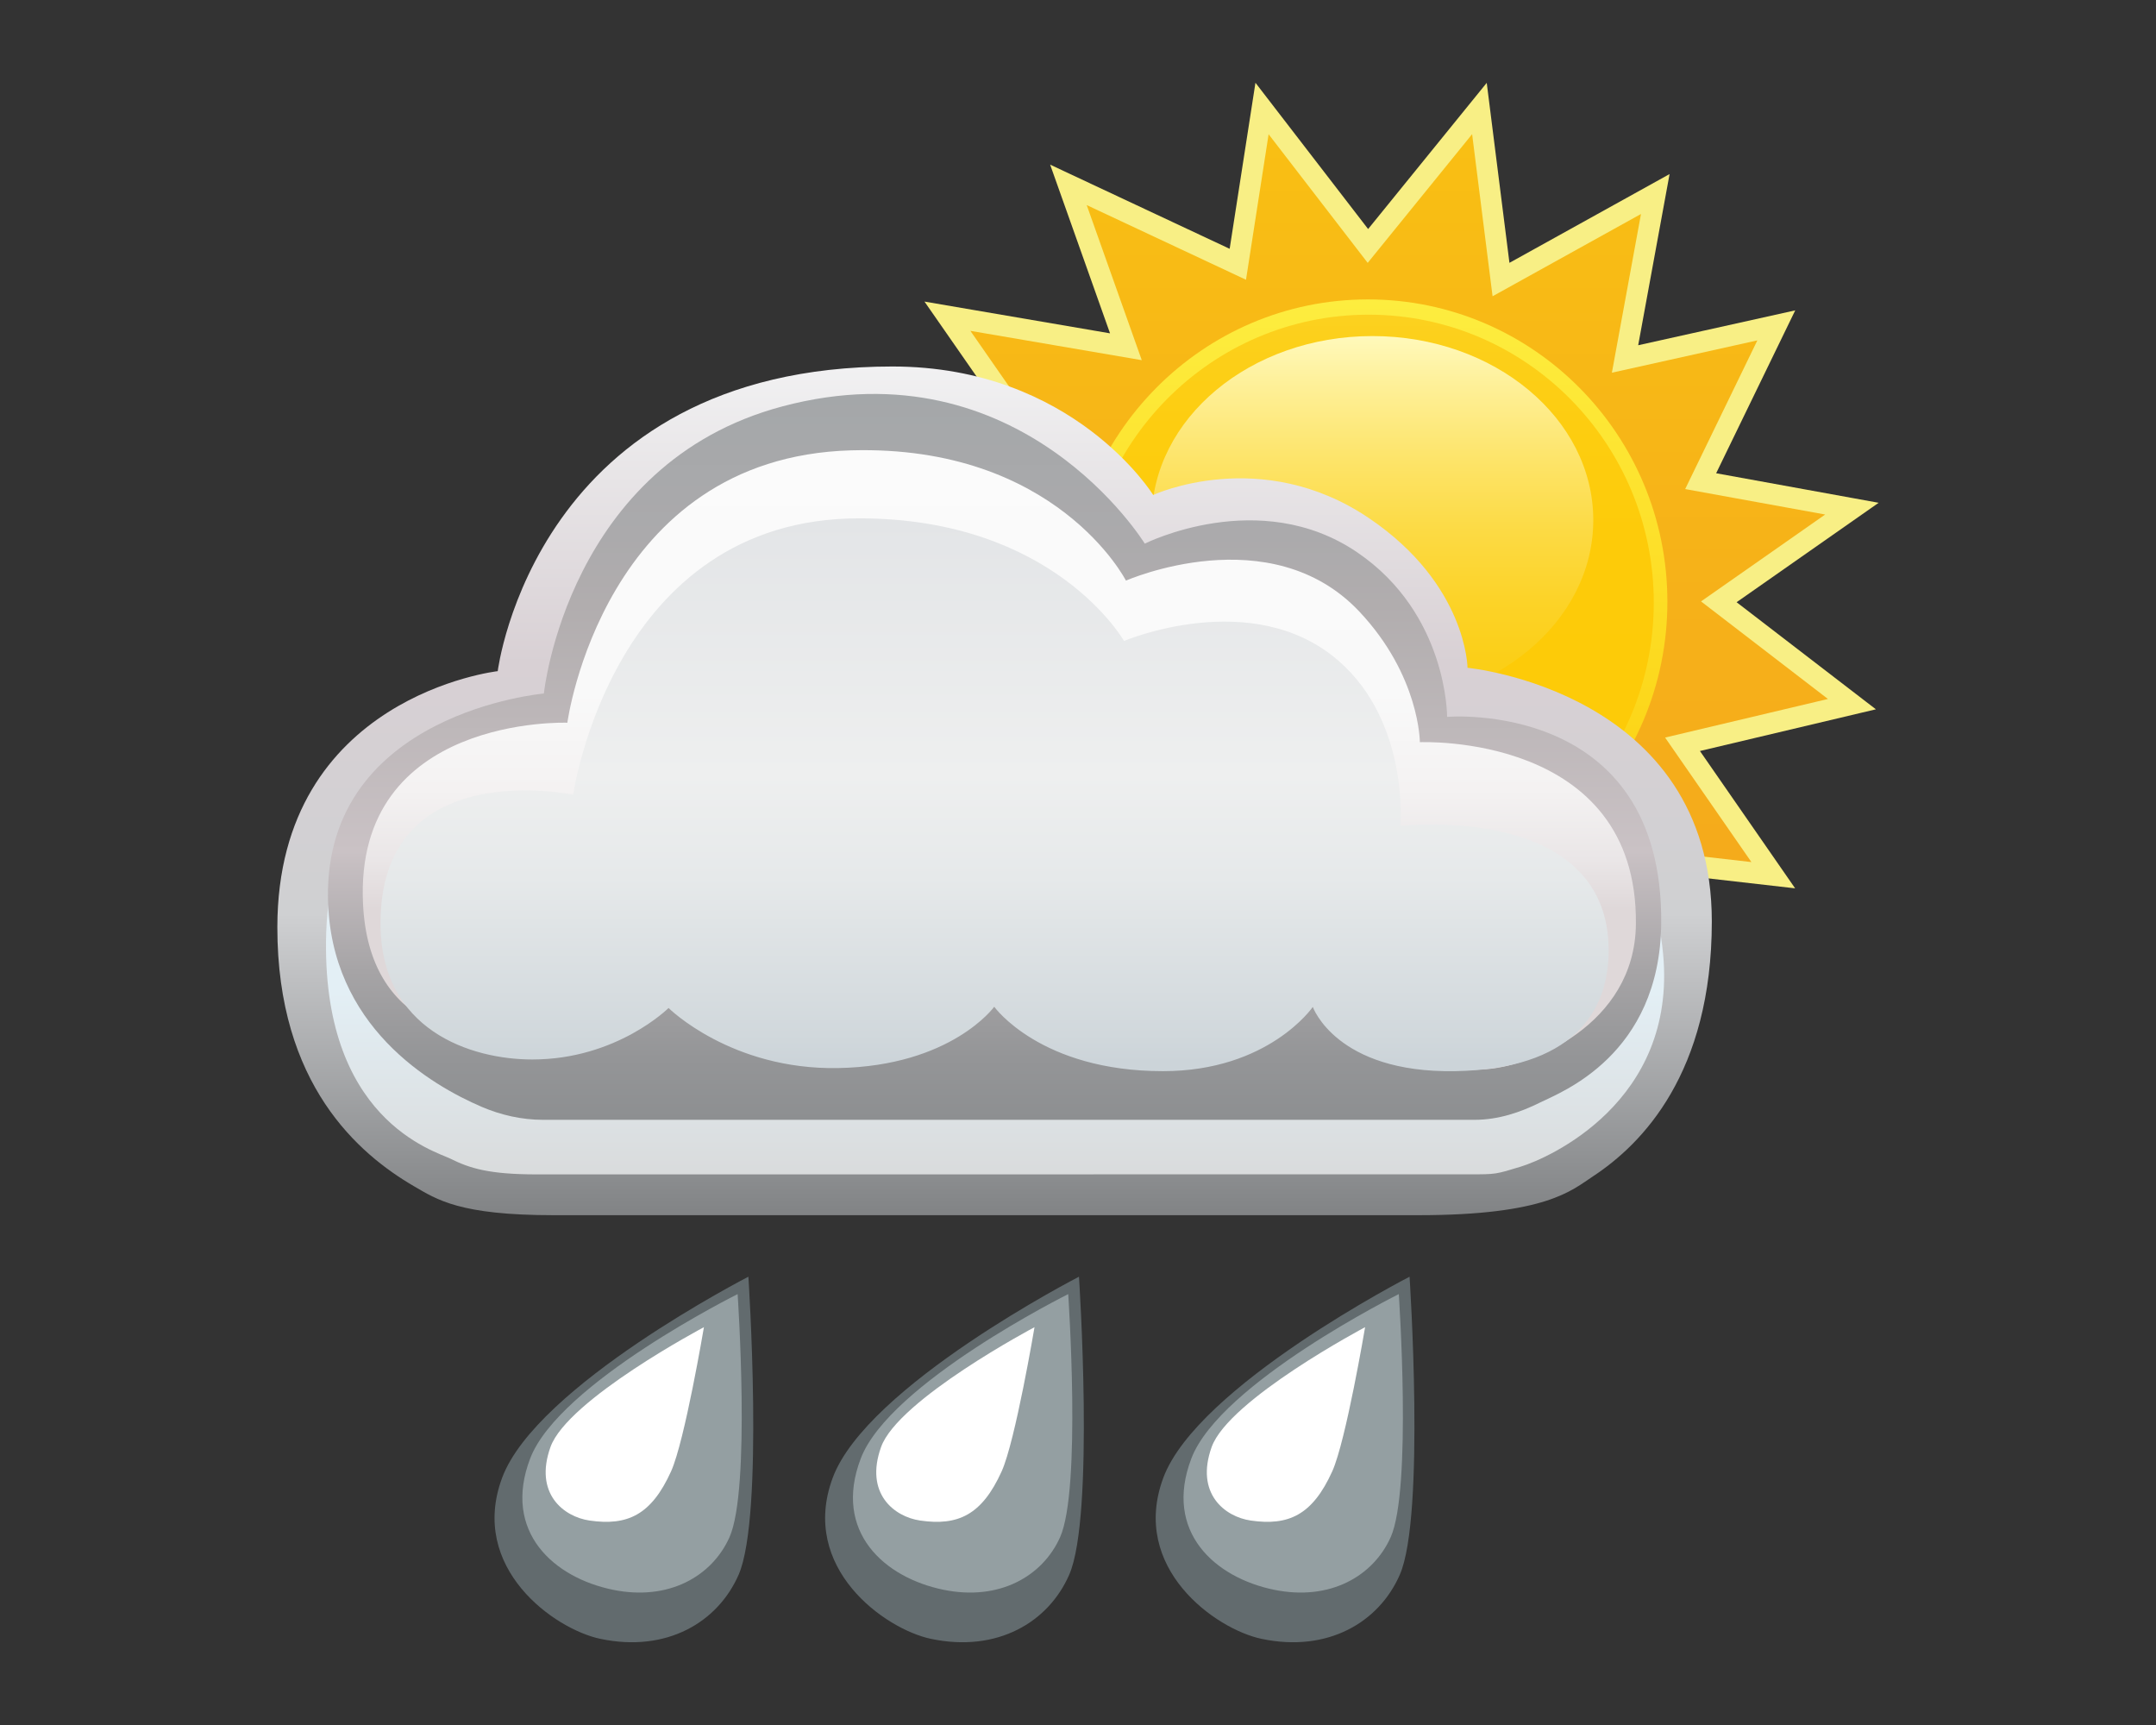 <?xml version="1.0" encoding="iso-8859-1"?>
<!-- Generator: Adobe Illustrator 18.1.0, SVG Export Plug-In . SVG Version: 6.00 Build 0)  -->
<svg version="1.1" id="ROVESCI" xmlns="http://www.w3.org/2000/svg" xmlns:xlink="http://www.w3.org/1999/xlink" x="0px" y="0px"
	 viewBox="0 0 750 600" style="enable-background:new 0 0 750 600;" xml:space="preserve">
<rect x="0" y="0" width="750" height="600" fill="#333333" stroke="none"/>
<g id="sole_11_">
	<linearGradient id="corona_1_" gradientUnits="userSpaceOnUse" x1="473.745" y1="378.786" x2="473.745" y2="37.739">
		<stop  offset="0" style="stop-color:#F4A51D"/>
		<stop  offset="0.5" style="stop-color:#F6B119"/>
		<stop  offset="1" style="stop-color:#F9C013"/>
	</linearGradient>
	<polygon id="corona_7_" style="fill:url(#corona_1_);" points="439.018,37.739 475.849,85.55 514.643,37.739 522.151,97.237 
		575.819,67.488 565.296,124.86 617.912,113.173 591.604,167.358 644.22,176.92 597.918,209.325 644.22,244.917 585.29,258.878 
		616.859,304.415 561.087,298.04 570.558,351.162 524.256,323.539 514.643,378.786 475.849,332.038 443.227,378.786 
		431.652,323.539 377.984,353.287 391.664,298.04 328.525,305.477 364.304,258.878 308.531,245.98 352.728,209.325 303.269,174.795 
		364.304,159.921 329.577,109.986 391.664,120.61 371.67,64.301 430.6,91.924 	"/>
	<path id="bordo_x5F_corona_7_" style="fill:#F8EF85;" d="M441.396,387.786l-12.288-58.648l-56.671,31.413l14.423-58.25
		l-66.514,7.835l37.594-48.964l-57.441-13.283l46.196-38.312l-52.175-36.426l63.738-15.533l-36.664-52.722l64.55,11.046
		L365.311,57.27l62.444,29.272l8.973-57.756l39.196,50.879l41.259-50.85l7.901,62.607l55.707-30.879l-10.921,59.543l54.628-12.134
		l-27.508,56.655l56.529,10.274l-49.417,34.585l48.457,37.249l-61.211,14.501l33.114,47.765l-58.931-6.736l10.012,56.159
		l-48.614-29.003l-10.056,57.792l-40.774-49.135L441.396,387.786z M475.6,326.02l36.812,44.361l9.17-52.702l43.989,26.244
		l-8.93-50.087l52.614,6.014l-30.025-43.309l56.649-13.421l-44.146-33.935l43.187-30.224l-48.703-8.851l25.108-51.715l-50.604,11.24
		l10.125-55.203l-51.629,28.618l-7.115-56.387l-36.327,44.77l-34.467-44.741l-7.864,50.613L378.029,71.33l19.156,53.949
		l-59.624-10.203l32.788,47.149l-58.33,14.215l46.742,32.633l-42.198,34.998l54.104,12.512l-33.963,44.234l59.763-7.039
		l-12.937,52.246l50.665-28.084l10.863,51.846L475.6,326.02z"/>
	
		<linearGradient id="cerchio_x5F_down_1_" gradientUnits="userSpaceOnUse" x1="475.849" y1="314.508" x2="475.849" y2="104.142">
		<stop  offset="0" style="stop-color:#FCCD0A"/>
		<stop  offset="1" style="stop-color:#FDED3F"/>
	</linearGradient>
	
		<ellipse id="cerchio_x5F_down_11_" style="fill:url(#cerchio_x5F_down_1_);" cx="475.849" cy="209.325" rx="104.179" ry="105.183"/>
	<linearGradient id="cerchio_x5F_up_1_" gradientUnits="userSpaceOnUse" x1="476.112" y1="309.727" x2="476.112" y2="109.455">
		<stop  offset="0" style="stop-color:#FDCB07"/>
		<stop  offset="0.594" style="stop-color:#FDCB09"/>
		<stop  offset="0.808" style="stop-color:#FDCD10"/>
		<stop  offset="0.96" style="stop-color:#FCD01B"/>
		<stop  offset="1" style="stop-color:#FCD120"/>
	</linearGradient>
	<ellipse id="cerchio_x5F_up_11_" style="fill:url(#cerchio_x5F_up_1_);" cx="476.112" cy="209.591" rx="99.181" ry="100.136"/>
	<linearGradient id="ovale_x5F_luce_1_" gradientUnits="userSpaceOnUse" x1="477.428" y1="244.917" x2="477.428" y2="116.892">
		<stop  offset="0" style="stop-color:#FBCD12"/>
		<stop  offset="0.122" style="stop-color:#FBCF18"/>
		<stop  offset="0.283" style="stop-color:#FCD328"/>
		<stop  offset="0.466" style="stop-color:#FCDA43"/>
		<stop  offset="0.663" style="stop-color:#FDE469"/>
		<stop  offset="0.871" style="stop-color:#FEF099"/>
		<stop  offset="1" style="stop-color:#FFF9BB"/>
	</linearGradient>
	<ellipse id="ovale_x5F_luce_11_" style="fill:url(#ovale_x5F_luce_1_);" cx="477.428" cy="180.905" rx="76.819" ry="64.013"/>
</g>
<g id="nube_x5F_grande_x5F_ROV">
	
		<linearGradient id="nube_x5F_5_x5F_down_x1F__x5F_GR-ROV_1_" gradientUnits="userSpaceOnUse" x1="345.981" y1="422.68" x2="345.981" y2="127.478">
		<stop  offset="0" style="stop-color:#818385"/>
		<stop  offset="0.355" style="stop-color:#CFD0D2"/>
		<stop  offset="0.65" style="stop-color:#D8D0D4"/>
		<stop  offset="1" style="stop-color:#F1F1F2"/>
	</linearGradient>
	
		<path id="nube_x5F_5_x5F_down_x1F__x5F_GR-ROV" style="fill-rule:evenodd;clip-rule:evenodd;fill:url(#nube_x5F_5_x5F_down_x1F__x5F_GR-ROV_1_);" d="
		M401.162,172.164c0,0-27.622-44.687-90.727-44.687c-124.217,0-137.295,105.969-137.295,105.969s-76.609,8.655-76.659,89.039
		c-0.034,54.856,28.533,79.036,47.395,90.039c8.125,4.739,15.997,10.156,48.749,10.156c7.448,0,254.578,0,300.619,0
		c44.687,0,53.528-8.669,60.936-13.541c16.975-11.165,41.302-35.817,41.301-88.628c-0.001-80.212-84.98-88.23-84.98-88.23
		s-0.193-28.947-34.185-51.991C438.67,154.767,401.162,172.164,401.162,172.164z"/>
	
		<linearGradient id="nube_x5F_4_x1F__x5F_GR-ROV_1_" gradientUnits="userSpaceOnUse" x1="346.154" y1="408.485" x2="346.154" y2="153.581">
		<stop  offset="0" style="stop-color:#D9DBDC"/>
		<stop  offset="0.249" style="stop-color:#E3EFF5"/>
	</linearGradient>
	<path id="nube_x5F_4_x1F__x5F_GR-ROV" style="fill-rule:evenodd;clip-rule:evenodd;fill:url(#nube_x5F_4_x1F__x5F_GR-ROV_1_);" d="
		M393.714,193.831c0,0-42.649-58.551-128.424-34.414c-77.13,21.705-74.02,85.872-74.02,85.872s-75.511,8.426-77.785,78.887
		c-2.109,65.329,37.838,76.162,43.255,78.87c6.747,3.373,13.541,5.417,29.741,5.44l325.044-0.023c8.802,0,8.802,0,17.604-2.708
		c9.333-2.872,54.166-22.343,49.426-73.801c-6.452-70.05-79.217-76.509-79.217-76.509s4.048-30.734-28.437-54.166
		C435.844,175.993,393.714,193.831,393.714,193.831z"/>
	
		<linearGradient id="nube_x5F_3_x5F_GR-ROV_1_" gradientUnits="userSpaceOnUse" x1="345.979" y1="389.503" x2="345.979" y2="137.02">
		<stop  offset="0" style="stop-color:#8D8F91"/>
		<stop  offset="0.085" style="stop-color:#949597"/>
		<stop  offset="0.205" style="stop-color:#A6A4A6"/>
		<stop  offset="0.346" style="stop-color:#C4BDC0"/>
		<stop  offset="0.369" style="stop-color:#CAC2C5"/>
		<stop  offset="0.71" style="stop-color:#B1ADAE"/>
		<stop  offset="0.804" style="stop-color:#ABAAAC"/>
		<stop  offset="1" style="stop-color:#A4A7A9"/>
	</linearGradient>
	<path id="nube_x5F_3_x5F_GR-ROV" style="fill-rule:evenodd;clip-rule:evenodd;fill:url(#nube_x5F_3_x5F_GR-ROV_1_);" d="
		M398.231,189.091c0,0-42.808-69.839-126.012-47.754c-74.818,19.861-83.026,99.888-83.026,99.888s-76.05,6.591-75.108,71.092
		c0.654,44.788,36.139,65.236,53.513,72.683c6.656,2.853,13.93,4.503,21.357,4.503H512.94c8.203,0,15.881-2.555,22.958-6.094
		c6.771-3.385,41.581-16.251,41.978-62.29c0.675-78.209-74.478-71.769-74.478-71.769s0.253-35.785-31.258-57.226
		C438.137,168.987,398.231,189.091,398.231,189.091z"/>
	
		<linearGradient id="nube_x5F_2_x5F_GR-ROV_1_" gradientUnits="userSpaceOnUse" x1="347.631" y1="370.079" x2="347.631" y2="154.55">
		<stop  offset="0.25" style="stop-color:#DFD8D9"/>
		<stop  offset="0.329" style="stop-color:#EAE6E7"/>
		<stop  offset="0.443" style="stop-color:#F4F2F2"/>
		<stop  offset="0.6" style="stop-color:#F9F9F9"/>
		<stop  offset="1" style="stop-color:#FBFBFB"/>
	</linearGradient>
	<path id="nube_x5F_2_x5F_GR-ROV" style="fill-rule:evenodd;clip-rule:evenodd;fill:url(#nube_x5F_2_x5F_GR-ROV_1_);" d="
		M229.863,327.89c0,0,16.944,27.807,56.197,27.083c41.515-0.766,60.936-30.468,60.936-30.468s7.337,32.452,54.166,33.176
		c38.56,0.596,47.395-26.406,47.395-26.406s9.849,44.246,68.384,40.624c15.195-0.94,51.769-15.108,52.134-50.47
		c0.689-66.64-75.155-63.278-75.155-63.278s0-23.02-20.989-45.364c-30.98-32.979-81.248-10.833-81.248-10.833
		s-24.164-47.314-95.583-45.313c-86.405,2.419-98.736,94.739-98.736,94.739s-74.107-2.756-71.092,62.805
		c2.031,44.172,37.103,48.234,59.582,48.234C216.843,362.421,229.863,327.89,229.863,327.89z"/>
	
		<linearGradient id="nube_x5F_1_x5F_up_x5F_GR-ROV_1_" gradientUnits="userSpaceOnUse" x1="345.981" y1="372.93" x2="345.981" y2="180.965">
		<stop  offset="0.018" style="stop-color:#CCD4D9"/>
		<stop  offset="0.069" style="stop-color:#D1D8DC"/>
		<stop  offset="0.353" style="stop-color:#E6E9EA"/>
		<stop  offset="0.538" style="stop-color:#EEEFEF"/>
		<stop  offset="1" style="stop-color:#E3E5E7"/>
	</linearGradient>
	
		<path id="nube_x5F_1_x5F_up_x5F_GR-ROV" style="fill-rule:evenodd;clip-rule:evenodd;fill:url(#nube_x5F_1_x5F_up_x5F_GR-ROV_1_);" d="
		M232.569,350.605c0,0,21.704,21.586,58.992,20.897c39.437-0.728,54.298-21.331,54.298-21.331s16.033,22.406,58.688,22.406
		c36.823,0,52.134-22.343,52.134-22.343s8.125,23.02,49.426,22.343c40.624-0.666,53.488-20.312,53.488-41.978
		c0-51.653-72.446-43.332-72.446-43.332s3.216-36.062-21.666-57.551c-29.791-25.729-74.478-6.771-74.478-6.771
		s-24.21-42.655-92.081-42.655c-85.988,0-99.529,96.144-99.529,96.144s-67.03-14.253-67.03,44.687
		c0,37.239,31.457,47.395,52.811,47.395C214.615,368.514,232.569,350.605,232.569,350.605z"/>
</g>
<g id="goccia_x5F_flat_x5F_DX_2_">
	<path id="goccia_x5F_scura_x5F_down_26_" style="fill:#626B6E;" d="M490.338,444.075c0,0,5.533,83.169-3.382,103.628
		c-7.203,16.53-25.012,27.187-48.102,22.331c-16.048-3.375-45.814-24.632-34.194-55.98
		C416.552,481.973,490.338,444.075,490.338,444.075z"/>
	<path id="goccia_x5F_intermedia_26_" style="fill:#949FA2;" d="M486.594,450.122c0,0,4.659,67.909-2.848,84.614
		c-6.065,13.497-21.064,22.203-40.506,18.234c-20.534-4.192-38.58-20.113-28.795-45.708
		C424.459,481.066,486.594,450.122,486.594,450.122z"/>
	<path id="goccia_x5F_luce_x5F_up_26_" style="fill:#FFFFFF;" d="M474.872,461.627c0,0-6.675,39.598-11.408,50.1
		c-6.913,15.34-15.301,19.04-28.344,17.16c-9.065-1.307-19.419-9.406-13.623-25.578
		C427.429,486.758,474.872,461.627,474.872,461.627z"/>
</g>
<g id="goccia_x5F_flat_x5F_MID_3_">
	<path id="goccia_x5F_scura_x5F_down_25_" style="fill:#626B6E;" d="M375.338,444.075c0,0,5.533,83.169-3.382,103.628
		c-7.203,16.53-25.012,27.187-48.102,22.331c-16.048-3.375-45.814-24.632-34.194-55.98
		C301.552,481.973,375.338,444.075,375.338,444.075z"/>
	<path id="goccia_x5F_intermedia_25_" style="fill:#949FA2;" d="M371.594,450.122c0,0,4.659,67.909-2.848,84.614
		c-6.065,13.497-21.064,22.203-40.506,18.234c-20.534-4.192-38.58-20.113-28.795-45.708
		C309.459,481.066,371.594,450.122,371.594,450.122z"/>
	<path id="goccia_x5F_luce_x5F_up_25_" style="fill:#FFFFFF;" d="M359.872,461.627c0,0-6.675,39.598-11.408,50.1
		c-6.913,15.34-15.301,19.04-28.344,17.16c-9.065-1.307-19.419-9.406-13.623-25.578
		C312.429,486.758,359.872,461.627,359.872,461.627z"/>
</g>
<g id="goccia_x5F_flat_x5F_SX_4_">
	<path id="goccia_x5F_scura_x5F_down_24_" style="fill:#626B6E;" d="M260.338,444.075c0,0,5.533,83.169-3.382,103.628
		c-7.203,16.53-25.012,27.187-48.102,22.331c-16.048-3.375-45.814-24.632-34.194-55.98
		C186.552,481.973,260.338,444.075,260.338,444.075z"/>
	<path id="goccia_x5F_intermedia_24_" style="fill:#949FA2;" d="M256.594,450.122c0,0,4.659,67.909-2.848,84.614
		c-6.065,13.497-21.064,22.203-40.506,18.234c-20.534-4.192-38.58-20.113-28.795-45.708
		C194.459,481.066,256.594,450.122,256.594,450.122z"/>
	<path id="goccia_x5F_luce_x5F_up_24_" style="fill:#FFFFFF;" d="M244.872,461.627c0,0-6.675,39.598-11.408,50.1
		c-6.913,15.34-15.301,19.04-28.344,17.16c-9.065-1.307-19.419-9.406-13.623-25.578
		C197.429,486.758,244.872,461.627,244.872,461.627z"/>
</g>
</svg>
